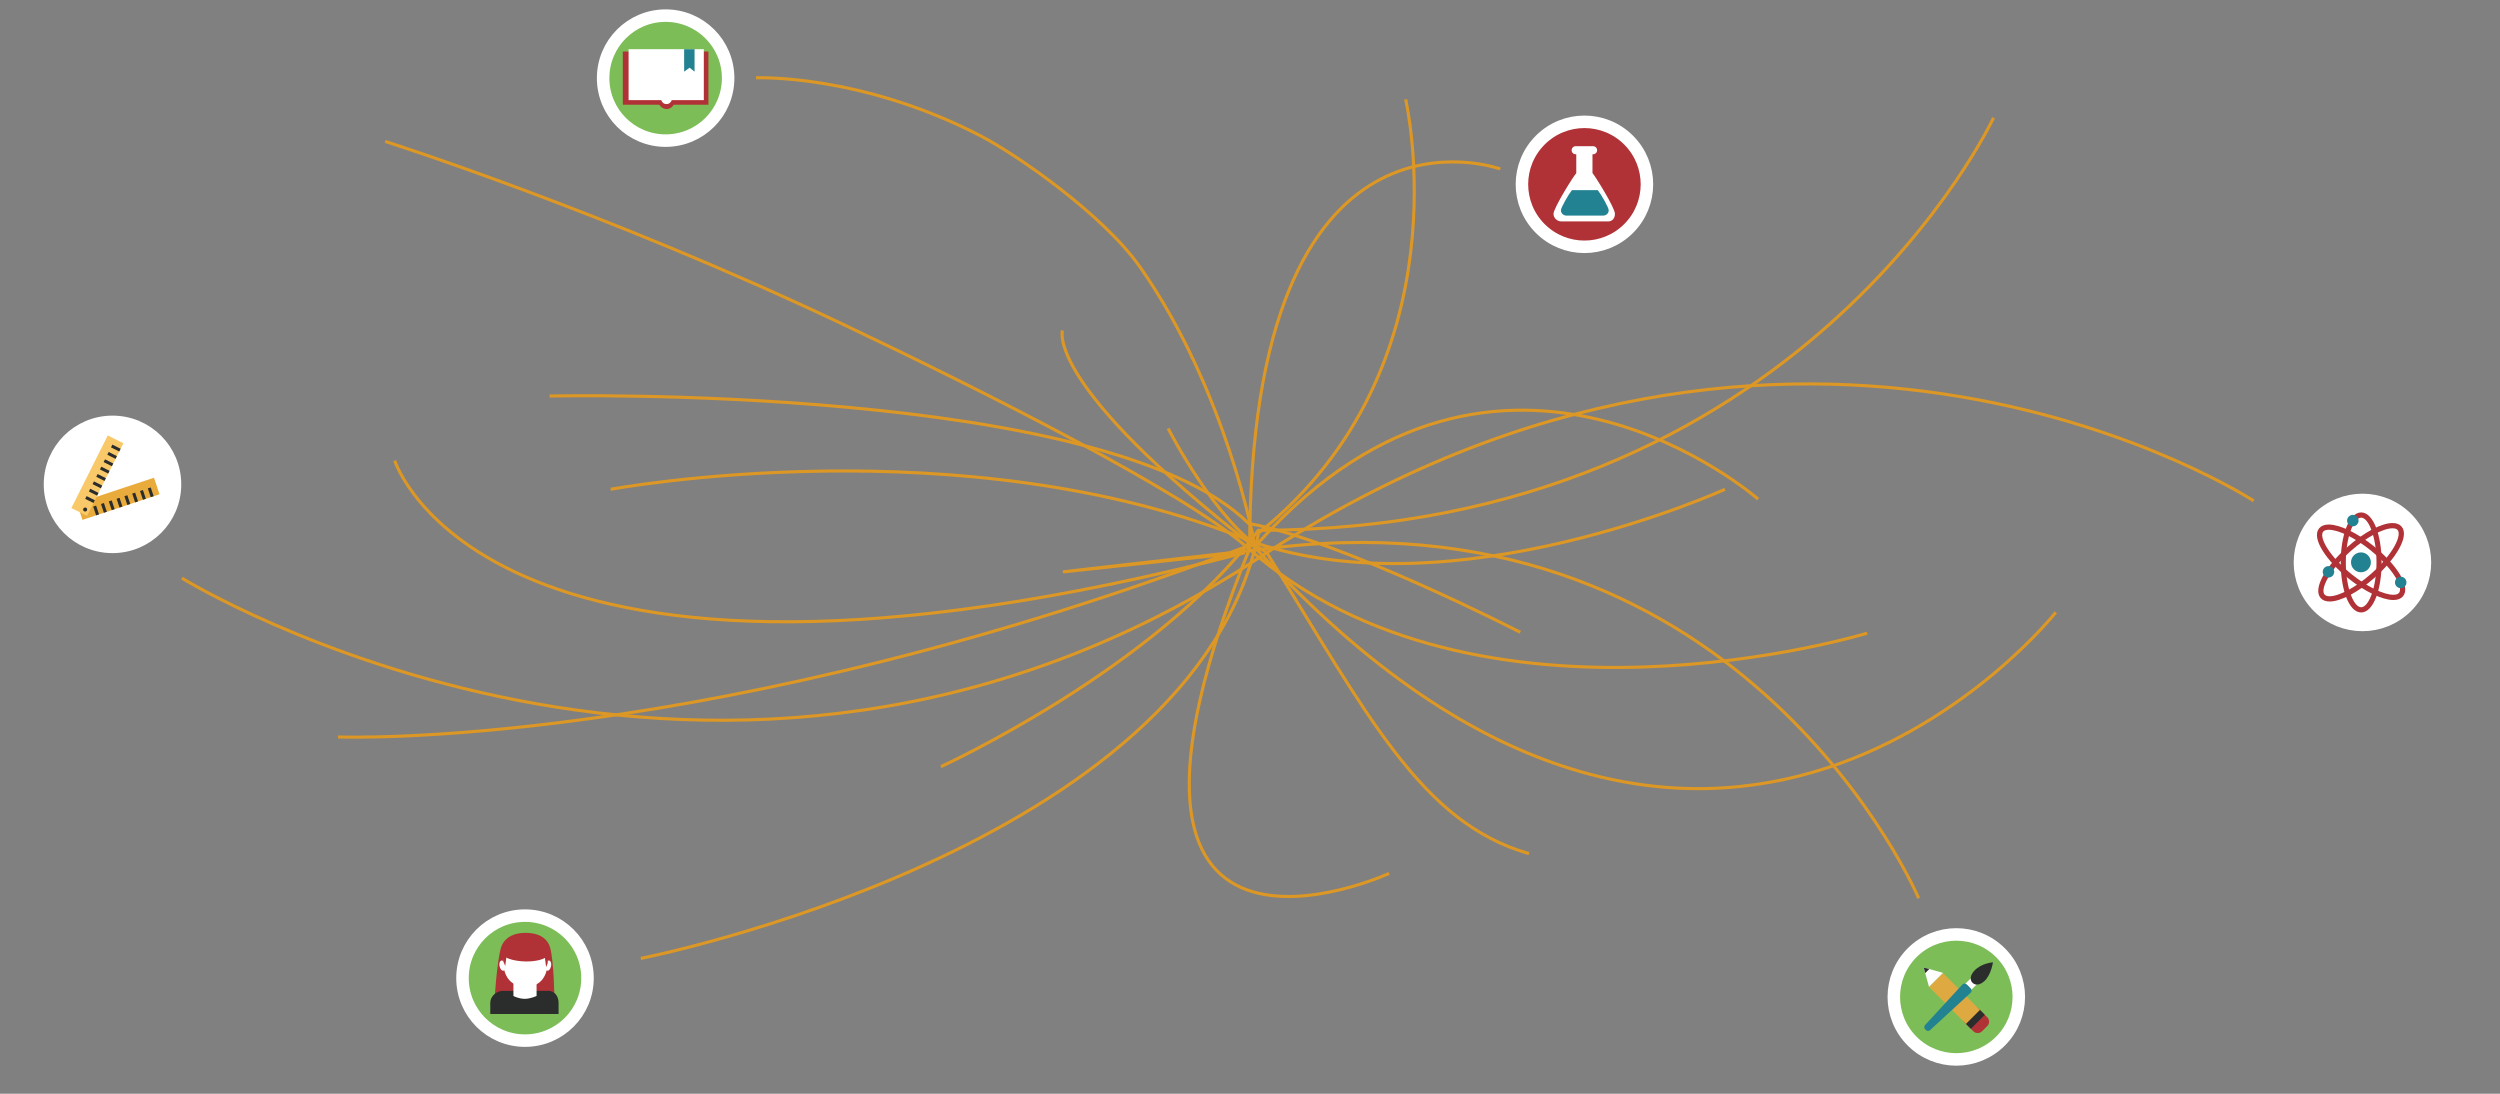<?xml version="1.0" encoding="UTF-8" standalone="no"?>
<svg width="800px" height="350px" viewBox="0 0 800 350" version="1.1" xmlns="http://www.w3.org/2000/svg" xmlns:xlink="http://www.w3.org/1999/xlink" xmlns:sketch="http://www.bohemiancoding.com/sketch/ns">
    <rect x="0" y="0" width="800" height="350" fill="#808080" stroke="none"/>
    <!-- Generator: Sketch 3.0 (7574) - http://www.bohemiancoding.com/sketch -->
    <title>home_net</title>
    <description>Created with Sketch.</description>
    <defs></defs>
    <g id="Page-1" stroke="none" stroke-width="1" fill="none" fill-rule="evenodd" sketch:type="MSPage">
        <path d="M241.926,24.895 C241.926,24.895 275.121,23.523 313.605,43.379 C325.186,49.354 352.896,68.514 364.801,85.438 C392.458,124.756 401.418,173.848 401.418,173.848" id="Path-2" stroke="#DC9724" sketch:type="MSShapeGroup"></path>
        <path d="M123.258,45.262 C123.258,45.262 193.318,67.478 269.559,103.68 C315.25,125.375 379.406,157.742 399.141,175.211 C473.017,240.606 597.493,202.617 597.493,202.617" id="Path-4" stroke="#DC9724" sketch:type="MSShapeGroup"></path>
        <path d="M58.195,184.992 C58.195,184.992 230.641,291.648 403.059,178.363 C575.477,65.078 721.184,160.275 721.184,160.275" id="Path-5" stroke="#DC9724" sketch:type="MSShapeGroup"></path>
        <path d="M126.309,147.391 C126.309,147.391 155.45,240.079 397.992,176.973 C401.478,176.066 259.037,192.196 408.987,175.135 C558.936,158.075 613.969,287.426 613.969,287.426" id="Path-6" stroke="#DC9724" sketch:type="MSShapeGroup"></path>
        <path d="M205.041,306.699 C205.041,306.699 382.128,271.904 402.738,170.582 C469.677,116.928 449.809,31.793 449.809,31.793" id="Path-5" stroke="#DC9724" sketch:type="MSShapeGroup"></path>
        <path d="M444.527,279.496 C444.527,279.496 337.996,328.18 399.895,175.465 C399.895,24.937 480.102,54.078 480.102,54.078" id="Path-6" stroke="#DC9724" sketch:type="MSShapeGroup"></path>
        <path d="M657.848,195.949 C657.848,195.949 547.535,335.82 401.516,175.094 C333.984,122.711 339.996,105.73 339.996,105.73" id="Path-7" stroke="#DC9724" sketch:type="MSShapeGroup"></path>
        <path d="M489.286,273.16 C454.767,263.328 437.654,228.806 405.324,176.768 C389.556,167.917 373.805,137.102 373.805,137.102" id="Path-8" stroke="#DC9724" sketch:type="MSShapeGroup"></path>
        <path d="M562.59,159.723 C562.59,159.723 480.383,87.438 403.098,173.25 C228.121,240.559 108.176,235.824 108.176,235.824" id="Path-9" stroke="#DC9724" sketch:type="MSShapeGroup"></path>
        <path d="M175.865,126.736 C175.865,126.736 354.099,122.615 399.547,167.496 C429.379,172.945 486.496,202.332 486.496,202.332" id="Path-10" stroke="#DC9724" sketch:type="MSShapeGroup"></path>
        <path d="M195.413,156.574 C195.413,156.574 308.532,135.488 400.41,173.25 C465.492,196.047 551.984,156.574 551.984,156.574" id="Path-11" stroke="#DC9724" sketch:type="MSShapeGroup"></path>
        <path d="M637.922,37.691 C637.922,37.691 576.578,169.699 402.672,169.699 C369.781,213.926 301.087,245.322 301.087,245.322" id="Path-12" stroke="#DC9724" sketch:type="MSShapeGroup"></path>
        <g id="img1" sketch:type="MSLayerGroup" transform="translate(736, 160)">
            <path d="M34.125,5.84 C41.935,13.65 41.935,26.314 34.124,34.124 C26.314,41.934 13.65,41.934 5.84,34.124 C-1.97,26.314 -1.97,13.65 5.84,5.84 C13.65,-1.971 26.314,-1.971 34.125,5.84" id="Fill-88" fill="#FFFFFF" sketch:type="MSShapeGroup"></path>
            <path d="M34.125,5.84 C41.935,13.65 41.935,26.314 34.124,34.124 C26.314,41.934 13.65,41.934 5.84,34.124 C-1.97,26.314 -1.97,13.65 5.84,5.84 C13.65,-1.971 26.314,-1.971 34.125,5.84 L34.125,5.84 Z" id="Stroke-89" stroke="#FFFFFF" stroke-width="4" sketch:type="MSShapeGroup"></path>
            <path d="M22.682,19.946 C22.682,21.702 21.258,23.126 19.501,23.126 C17.745,23.126 16.321,21.702 16.321,19.946 C16.321,18.189 17.745,16.765 19.501,16.765 C21.258,16.765 22.682,18.189 22.682,19.946" id="Fill-111" fill="#238291" sketch:type="MSShapeGroup"></path>
            <path d="M19.573,5.146 C16.641,5.146 14.164,11.94 14.164,19.982 C14.164,28.024 16.641,34.819 19.573,34.819 C22.504,34.819 24.98,28.024 24.98,19.982 C24.98,11.94 22.504,5.146 19.573,5.146 L19.573,5.146 Z M19.573,35.491 C16.183,35.491 13.528,28.679 13.528,19.982 C13.528,11.285 16.183,4.473 19.573,4.473 C22.962,4.473 25.617,11.285 25.617,19.982 C25.617,28.679 22.962,35.491 19.573,35.491 L19.573,35.491 Z" id="Fill-112" fill="#B03236" sketch:type="MSShapeGroup"></path>
            <path d="M19.573,5.146 C16.641,5.146 14.164,11.94 14.164,19.982 C14.164,28.024 16.641,34.819 19.573,34.819 C22.504,34.819 24.98,28.024 24.98,19.982 C24.98,11.94 22.504,5.146 19.573,5.146 L19.573,5.146 Z M19.573,35.491 C16.183,35.491 13.528,28.679 13.528,19.982 C13.528,11.285 16.183,4.473 19.573,4.473 C22.962,4.473 25.617,11.285 25.617,19.982 C25.617,28.679 22.962,35.491 19.573,35.491 L19.573,35.491 Z" id="Stroke-113" stroke="#B03236" sketch:type="MSShapeGroup"></path>
            <path d="M9.224,9.03 C8.188,9.03 7.446,9.298 7.02,9.828 C6.17,10.882 6.619,12.989 8.25,15.608 C9.969,18.366 12.781,21.39 16.17,24.121 C21.224,28.194 26.604,30.825 29.876,30.825 C30.912,30.825 31.654,30.556 32.081,30.026 C33.913,27.753 29.722,21.209 22.93,15.734 C17.877,11.661 12.497,9.03 9.224,9.03 L9.224,9.03 Z M29.876,31.506 C26.458,31.506 20.91,28.815 15.743,24.651 C12.296,21.873 9.43,18.789 7.672,15.968 C5.852,13.046 5.432,10.713 6.489,9.401 C7.052,8.703 7.972,8.349 9.224,8.349 C12.642,8.349 18.19,11.04 23.357,15.204 C30.681,21.107 34.746,27.805 32.611,30.454 C32.049,31.152 31.129,31.506 29.876,31.506 L29.876,31.506 Z" id="Fill-114" fill="#B03236" sketch:type="MSShapeGroup"></path>
            <path d="M9.224,9.03 C8.188,9.03 7.446,9.298 7.02,9.828 C6.17,10.882 6.619,12.989 8.25,15.608 C9.969,18.366 12.781,21.39 16.17,24.121 C21.224,28.194 26.604,30.825 29.876,30.825 C30.912,30.825 31.654,30.556 32.081,30.026 C33.913,27.753 29.722,21.209 22.93,15.734 C17.877,11.661 12.497,9.03 9.224,9.03 L9.224,9.03 Z M29.876,31.506 C26.458,31.506 20.91,28.815 15.743,24.651 C12.296,21.873 9.43,18.789 7.672,15.968 C5.852,13.046 5.432,10.713 6.489,9.401 C7.052,8.703 7.972,8.349 9.224,8.349 C12.642,8.349 18.19,11.04 23.357,15.204 C30.681,21.107 34.746,27.805 32.611,30.454 C32.049,31.152 31.129,31.506 29.876,31.506 L29.876,31.506 Z" id="Stroke-115" stroke="#B03236" sketch:type="MSShapeGroup"></path>
            <path d="M29.613,8.554 C26.415,8.554 20.936,11.505 15.979,15.896 C9.449,21.681 5.568,28.415 7.504,30.6 C7.916,31.065 8.583,31.301 9.488,31.301 C12.686,31.301 18.165,28.35 23.122,23.959 C26.38,21.073 29.049,17.921 30.637,15.086 C32.144,12.393 32.494,10.269 31.596,9.255 C31.184,8.79 30.517,8.554 29.613,8.554 L29.613,8.554 Z M9.488,31.982 C8.38,31.982 7.541,31.669 6.994,31.051 C4.739,28.505 8.487,21.624 15.527,15.386 C20.679,10.823 26.208,7.873 29.613,7.873 C30.72,7.873 31.559,8.186 32.106,8.804 C33.224,10.065 32.913,12.414 31.23,15.419 C29.606,18.319 26.887,21.533 23.573,24.469 C18.422,29.033 12.893,31.982 9.488,31.982 L9.488,31.982 Z" id="Fill-116" fill="#B03236" sketch:type="MSShapeGroup"></path>
            <path d="M29.613,8.554 C26.415,8.554 20.936,11.505 15.979,15.896 C9.449,21.681 5.568,28.415 7.504,30.6 C7.916,31.065 8.583,31.301 9.488,31.301 C12.686,31.301 18.165,28.35 23.122,23.959 C26.38,21.073 29.049,17.921 30.637,15.086 C32.144,12.393 32.494,10.269 31.596,9.255 C31.184,8.79 30.517,8.554 29.613,8.554 L29.613,8.554 Z M9.488,31.982 C8.38,31.982 7.541,31.669 6.994,31.051 C4.739,28.505 8.487,21.624 15.527,15.386 C20.679,10.823 26.208,7.873 29.613,7.873 C30.72,7.873 31.559,8.186 32.106,8.804 C33.224,10.065 32.913,12.414 31.23,15.419 C29.606,18.319 26.887,21.533 23.573,24.469 C18.422,29.033 12.893,31.982 9.488,31.982 L9.488,31.982 Z" id="Stroke-117" stroke="#B03236" sketch:type="MSShapeGroup"></path>
            <path d="M10.947,22.985 C10.947,24 10.124,24.823 9.109,24.823 C8.094,24.823 7.271,24 7.271,22.985 C7.271,21.97 8.094,21.147 9.109,21.147 C10.124,21.147 10.947,21.97 10.947,22.985" id="Fill-118" fill="#238291" sketch:type="MSShapeGroup"></path>
            <path d="M34.065,26.379 C34.065,27.394 33.241,28.217 32.227,28.217 C31.211,28.217 30.389,27.394 30.389,26.379 C30.389,25.363 31.211,24.54 32.227,24.54 C33.241,24.54 34.065,25.363 34.065,26.379" id="Fill-119" fill="#238291" sketch:type="MSShapeGroup"></path>
            <path d="M18.744,6.601 C18.744,7.616 17.921,8.439 16.906,8.439 C15.891,8.439 15.068,7.616 15.068,6.601 C15.068,5.586 15.891,4.763 16.906,4.763 C17.921,4.763 18.744,5.586 18.744,6.601" id="Fill-120" fill="#238291" sketch:type="MSShapeGroup"></path>
        </g>
        <g id="Group" sketch:type="MSLayerGroup" transform="translate(487, 39)">
            <path d="M34.16,34.124 C26.349,41.934 13.686,41.934 5.876,34.124 C-1.935,26.313 -1.934,13.65 5.876,5.84 C13.686,-1.971 26.35,-1.971 34.16,5.84 C41.97,13.65 41.971,26.313 34.16,34.124" id="Fill-62" fill="#B03236" sketch:type="MSShapeGroup"></path>
            <path d="M34.16,34.124 C26.349,41.934 13.686,41.934 5.876,34.124 C-1.935,26.313 -1.934,13.65 5.876,5.84 C13.686,-1.971 26.35,-1.971 34.16,5.84 C41.97,13.65 41.971,26.313 34.16,34.124 L34.16,34.124 Z" id="Stroke-63" stroke="#FFFFFF" stroke-width="4" sketch:type="MSShapeGroup"></path>
            <path d="M24.074,9.074 C24.074,9.79 23.494,10.37 22.778,10.37 L17.222,10.37 C16.506,10.37 15.926,9.79 15.926,9.074 C15.926,8.358 16.506,7.778 17.222,7.778 L22.778,7.778 C23.494,7.778 24.074,8.358 24.074,9.074" id="Fill-64" fill="#FFFFFF" sketch:type="MSShapeGroup"></path>
            <path d="M22.593,16.375 L22.593,9.63 L17.407,9.63 L17.407,16.42 C16.667,17.099 10.124,27.55 10.124,29.442 C10.124,30.754 11.302,31.852 12.614,31.852 L27.669,31.852 C28.98,31.852 29.782,30.754 29.782,29.442 C29.782,27.42 23.333,17.179 22.593,16.375" id="Fill-65" fill="#FFFFFF" sketch:type="MSShapeGroup"></path>
            <path d="M12.493,28.27 C12.493,29.283 13.314,30 14.327,30 L25.956,30 C26.969,30 27.79,29.283 27.79,28.27 C27.79,27.438 25.449,23.333 24.298,21.852 L16.003,21.852 C14.846,23.333 12.493,27.466 12.493,28.27" id="Fill-66" fill="#238291" sketch:type="MSShapeGroup"></path>
        </g>
        <g id="Group" sketch:type="MSLayerGroup" transform="translate(16, 135)">
            <path d="M20,39.999 C8.954,39.999 0,31.045 0,20 C-0,8.954 8.954,-0 20,0 C31.046,-0.001 40,8.954 39.999,20 C40,31.045 31.046,40 20,39.999" id="Fill-67" fill="#FFFFFF" sketch:type="MSShapeGroup"></path>
            <path d="M20,39.999 C8.954,39.999 0,31.045 0,20 C-0,8.954 8.954,-0 20,0 C31.046,-0.001 40,8.954 39.999,20 C40,31.045 31.046,40 20,39.999 L20,39.999 Z" id="Stroke-68" stroke="#FFFFFF" stroke-width="4" sketch:type="MSShapeGroup"></path>
            <path d="M35.048,23.168 L10.381,31.367 L8.617,26.06 L33.283,17.86 L35.048,23.168" id="Fill-69" fill="#E9AC3C" sketch:type="MSShapeGroup"></path>
            <path d="M14.755,26.793 L13.818,27.104 L14.753,29.914 L15.689,29.603 L14.755,26.793" id="Fill-70" fill="#2B2C2C" sketch:type="MSShapeGroup"></path>
            <path d="M17.253,25.963 L16.316,26.274 L17.25,29.084 L18.187,28.773 L17.253,25.963" id="Fill-71" fill="#2B2C2C" sketch:type="MSShapeGroup"></path>
            <path d="M19.751,25.132 L18.814,25.444 L19.748,28.254 L20.685,27.942 L19.751,25.132" id="Fill-72" fill="#2B2C2C" sketch:type="MSShapeGroup"></path>
            <path d="M22.249,24.302 L21.312,24.613 L22.246,27.423 L23.183,27.112 L22.249,24.302" id="Fill-73" fill="#2B2C2C" sketch:type="MSShapeGroup"></path>
            <path d="M24.746,23.471 L23.81,23.783 L24.744,26.593 L25.681,26.281 L24.746,23.471" id="Fill-74" fill="#2B2C2C" sketch:type="MSShapeGroup"></path>
            <path d="M27.244,22.641 L26.308,22.953 L27.242,25.763 L28.179,25.451 L27.244,22.641" id="Fill-75" fill="#2B2C2C" sketch:type="MSShapeGroup"></path>
            <path d="M29.743,21.811 L28.806,22.122 L29.74,24.932 L30.676,24.621 L29.743,21.811" id="Fill-76" fill="#2B2C2C" sketch:type="MSShapeGroup"></path>
            <path d="M32.24,20.98 L31.304,21.292 L32.238,24.102 L33.174,23.79 L32.24,20.98" id="Fill-77" fill="#2B2C2C" sketch:type="MSShapeGroup"></path>
            <path d="M23.488,6.839 L11.844,30.079 L6.843,27.574 L18.487,4.333 L23.488,6.839" id="Fill-78" fill="#F9C969" sketch:type="MSShapeGroup"></path>
            <path d="M11.702,23.752 L11.26,24.634 L13.908,25.96 L14.35,25.078 L11.702,23.752" id="Fill-79" fill="#2B2C2C" sketch:type="MSShapeGroup"></path>
            <path d="M12.881,21.398 L12.439,22.281 L15.086,23.607 L15.529,22.725 L12.881,21.398" id="Fill-80" fill="#2B2C2C" sketch:type="MSShapeGroup"></path>
            <path d="M14.06,19.045 L13.619,19.927 L16.266,21.254 L16.708,20.371 L14.06,19.045" id="Fill-81" fill="#2B2C2C" sketch:type="MSShapeGroup"></path>
            <path d="M15.239,16.691 L14.797,17.574 L17.445,18.9 L17.887,18.018 L15.239,16.691" id="Fill-82" fill="#2B2C2C" sketch:type="MSShapeGroup"></path>
            <path d="M16.419,14.338 L15.976,15.22 L18.624,16.547 L19.066,15.664 L16.419,14.338" id="Fill-83" fill="#2B2C2C" sketch:type="MSShapeGroup"></path>
            <path d="M17.598,11.984 L17.156,12.867 L19.803,14.193 L20.245,13.311 L17.598,11.984" id="Fill-84" fill="#2B2C2C" sketch:type="MSShapeGroup"></path>
            <path d="M18.777,9.631 L18.335,10.513 L20.982,11.84 L21.424,10.957 L18.777,9.631" id="Fill-85" fill="#2B2C2C" sketch:type="MSShapeGroup"></path>
            <path d="M19.956,7.277 L19.514,8.16 L22.161,9.487 L22.604,8.604 L19.956,7.277" id="Fill-86" fill="#2B2C2C" sketch:type="MSShapeGroup"></path>
            <path d="M11.864,27.84 C11.977,28.179 11.793,28.546 11.454,28.659 C11.114,28.772 10.747,28.588 10.634,28.249 C10.521,27.909 10.704,27.542 11.044,27.429 C11.384,27.316 11.751,27.5 11.864,27.84" id="Fill-87" fill="#2B2C2C" sketch:type="MSShapeGroup"></path>
        </g>
        <g id="img2" sketch:type="MSLayerGroup" transform="translate(148, 293)">
            <path d="M40,20 C40,31.046 31.046,40 20,40 C8.954,40 0,31.046 0,20 C0,8.954 8.954,0 20,0 C31.046,0 40,8.954 40,20" id="Fill-97" fill="#7CBD57" sketch:type="MSShapeGroup"></path>
            <path d="M40,20 C40,31.046 31.046,40 20,40 C8.954,40 0,31.046 0,20 C0,8.954 8.954,0 20,0 C31.046,0 40,8.954 40,20 L40,20 Z" id="Stroke-98" stroke="#FFFFFF" stroke-width="4" sketch:type="MSShapeGroup"></path>
            <path d="M29.444,27.778 L10.185,27.778 C10.185,27.778 10.993,14.207 12.407,9.986 C13.093,7.94 15.228,5.514 20.185,5.514 C25.294,5.514 27.305,7.927 27.963,9.981 C29.321,14.221 29.444,27.778 29.444,27.778" id="Fill-99" fill="#B03236" sketch:type="MSShapeGroup"></path>
            <path d="M27.461,24.074 L12.909,24.074 C10.867,24.074 8.889,25.838 8.889,27.88 L8.889,31.481 L30.741,31.481 L30.741,27.88 C30.741,25.838 29.503,24.074 27.461,24.074" id="Fill-100" fill="#2B2C2C" sketch:type="MSShapeGroup"></path>
            <path d="M27.297,14.46 C27.297,19.047 25.21,22.76 20.185,22.76 C15.262,22.76 13.009,19.118 13.009,14.531 C13.009,11.913 13.852,10.926 15.43,9.925 C16.616,9.172 23.652,9.141 24.814,9.835 C26.439,10.805 27.297,11.786 27.297,14.46" id="Fill-101" fill="#FFFFFF" sketch:type="MSShapeGroup"></path>
            <path d="M23.704,25.713 C23.704,25.713 21.753,26.628 19.962,26.628 C17.943,26.628 16.296,25.713 16.296,25.713 L16.296,20.37 L23.704,20.37 L23.704,25.713" id="Fill-102" fill="#FFFFFF" sketch:type="MSShapeGroup"></path>
            <path d="M13.708,15.81 C13.889,16.707 13.622,17.518 13.111,17.621 C12.601,17.724 12.04,17.08 11.859,16.183 C11.678,15.286 11.945,14.475 12.455,14.372 C12.966,14.269 13.526,14.913 13.708,15.81" id="Fill-103" fill="#FFFFFF" sketch:type="MSShapeGroup"></path>
            <path d="M26.491,15.81 C26.31,16.707 26.577,17.518 27.087,17.621 C27.598,17.724 28.158,17.08 28.34,16.183 C28.521,15.286 28.254,14.475 27.744,14.372 C27.233,14.269 26.673,14.913 26.491,15.81" id="Fill-104" fill="#FFFFFF" sketch:type="MSShapeGroup"></path>
            <path d="M27.593,12.609 C25.265,15.49 15.397,15.22 12.778,12.601 C11.992,11.815 13.519,8.889 13.519,8.889 L26.852,8.889 C26.852,8.889 28.291,11.745 27.593,12.609" id="Fill-105" fill="#B03236" sketch:type="MSShapeGroup"></path>
            <path d="M13.009,14.531 L13.673,16.111 L14.229,11.883 L12.87,11.697 L13.009,14.531" id="Fill-106" fill="#B03236" sketch:type="MSShapeGroup"></path>
            <path d="M27.238,15.278 L26.759,16.481 L26.204,12.253 L27.561,12.068 L27.238,15.278" id="Fill-107" fill="#B03236" sketch:type="MSShapeGroup"></path>
        </g>
        <g id="Group" sketch:type="MSLayerGroup" transform="translate(193, 5)">
            <path d="M20.001,-0 C31.046,-0 40.001,8.954 40.001,20 C40.001,31.045 31.046,40 20.001,40 C8.955,40 0,31.046 0.001,20 C0.001,8.954 8.955,-0 20.001,-0" id="Fill-90" fill="#7CBD57" sketch:type="MSShapeGroup"></path>
            <path d="M20.001,-0 C31.046,-0 40.001,8.954 40.001,20 C40.001,31.045 31.046,40 20.001,40 C8.955,40 0,31.046 0.001,20 C0.001,8.954 8.955,-0 20.001,-0 L20.001,-0 Z" id="Stroke-91" stroke="#FFFFFF" stroke-width="4" sketch:type="MSShapeGroup"></path>
            <path d="M33.704,11.481 L6.296,11.481 L6.296,28.519 L17.997,28.519 C18.133,28.889 19.017,29.889 20.337,29.889 C21.584,29.889 22.43,28.889 22.566,28.519 L33.704,28.519 L33.704,11.481" id="Fill-108" fill="#B03236" sketch:type="MSShapeGroup"></path>
            <path d="M32.222,10.741 L8.148,10.741 L8.148,27.037 L18.611,27.037 C18.73,27.407 19.141,28.305 20.283,28.305 C21.363,28.305 21.837,27.407 21.956,27.037 L32.222,27.037 L32.222,10.741" id="Fill-109" fill="#FFFFFF" sketch:type="MSShapeGroup"></path>
            <path d="M29.259,17.931 L27.672,16.657 L25.926,17.931 L25.926,10.741 L29.259,10.741 L29.259,17.931" id="Fill-110" fill="#238291" sketch:type="MSShapeGroup"></path>
        </g>
        <g id="Group" sketch:type="MSLayerGroup" transform="translate(606, 299)">
            <path d="M5.876,34.159 C-1.935,26.349 -1.934,13.686 5.876,5.875 C13.686,-1.936 26.35,-1.935 34.16,5.875 C41.971,13.686 41.971,26.349 34.159,34.159 C26.35,41.97 13.686,41.97 5.876,34.159" id="Fill-60" fill="#7CBD57" sketch:type="MSShapeGroup"></path>
            <path d="M5.876,34.159 C-1.935,26.349 -1.934,13.686 5.876,5.875 C13.686,-1.936 26.35,-1.935 34.16,5.875 C41.971,13.686 41.971,26.349 34.159,34.159 C26.35,41.97 13.686,41.97 5.876,34.159 L5.876,34.159 Z" id="Stroke-61" stroke="#FFFFFF" stroke-width="4" sketch:type="MSShapeGroup"></path>
            <path d="M25.459,30.997 C26.233,31.771 27.488,31.771 28.262,30.997 L29.926,29.333 C30.7,28.559 30.7,27.304 29.926,26.53 L27.123,23.727 C26.349,22.953 22.816,20.675 22.042,21.449 L20.378,23.113 C19.604,23.887 21.881,27.42 22.655,28.194 L25.459,30.997" id="Fill-121" fill="#B03236" sketch:type="MSShapeGroup"></path>
            <path d="M24.67,30.209 L29.138,25.741 L27.561,24.165 L23.094,28.632 L24.67,30.209" id="Fill-122" fill="#2B2C2C" sketch:type="MSShapeGroup"></path>
            <path d="M23.094,28.632 L27.561,24.165 L15.735,12.338 L11.267,16.806 L23.094,28.632" id="Fill-123" fill="#DEA940" sketch:type="MSShapeGroup"></path>
            <path d="M9.583,10.606 L10.429,13.703 L11.285,16.789 L15.752,12.321 L12.68,11.451 L9.583,10.606" id="Fill-124" fill="#FFFFFF" sketch:type="MSShapeGroup"></path>
            <path d="M9.605,10.627 L10.081,12.387 L10.718,11.75 L11.364,11.103 L9.605,10.627" id="Fill-125" fill="#2B2C2C" sketch:type="MSShapeGroup"></path>
            <path d="M23.905,18.654 L21.978,16.727 L25.044,13.661 L26.971,15.589 L23.905,18.654" id="Fill-126" fill="#FFFFFF" sketch:type="MSShapeGroup"></path>
            <path d="M29.054,14.904 C27.697,16.172 26.196,16.476 25.203,15.483 C24.21,14.49 24.526,13 25.782,11.633 C28.03,9.185 31.747,8.94 31.747,8.94 C31.747,8.94 31.173,12.924 29.054,14.904" id="Fill-127" fill="#2B2C2C" sketch:type="MSShapeGroup"></path>
            <path d="M11.66,30.606 C11.263,31.003 10.704,31.033 10.307,30.636 L10.076,30.404 C9.679,30.007 9.65,29.391 10.047,28.993 L21.976,16.029 C22.373,15.631 23.001,15.648 23.399,16.045 L24.608,17.255 C25.006,17.652 25.023,18.281 24.624,18.678 L11.66,30.606" id="Fill-128" fill="#238291" sketch:type="MSShapeGroup"></path>
        </g>
    </g>
</svg>